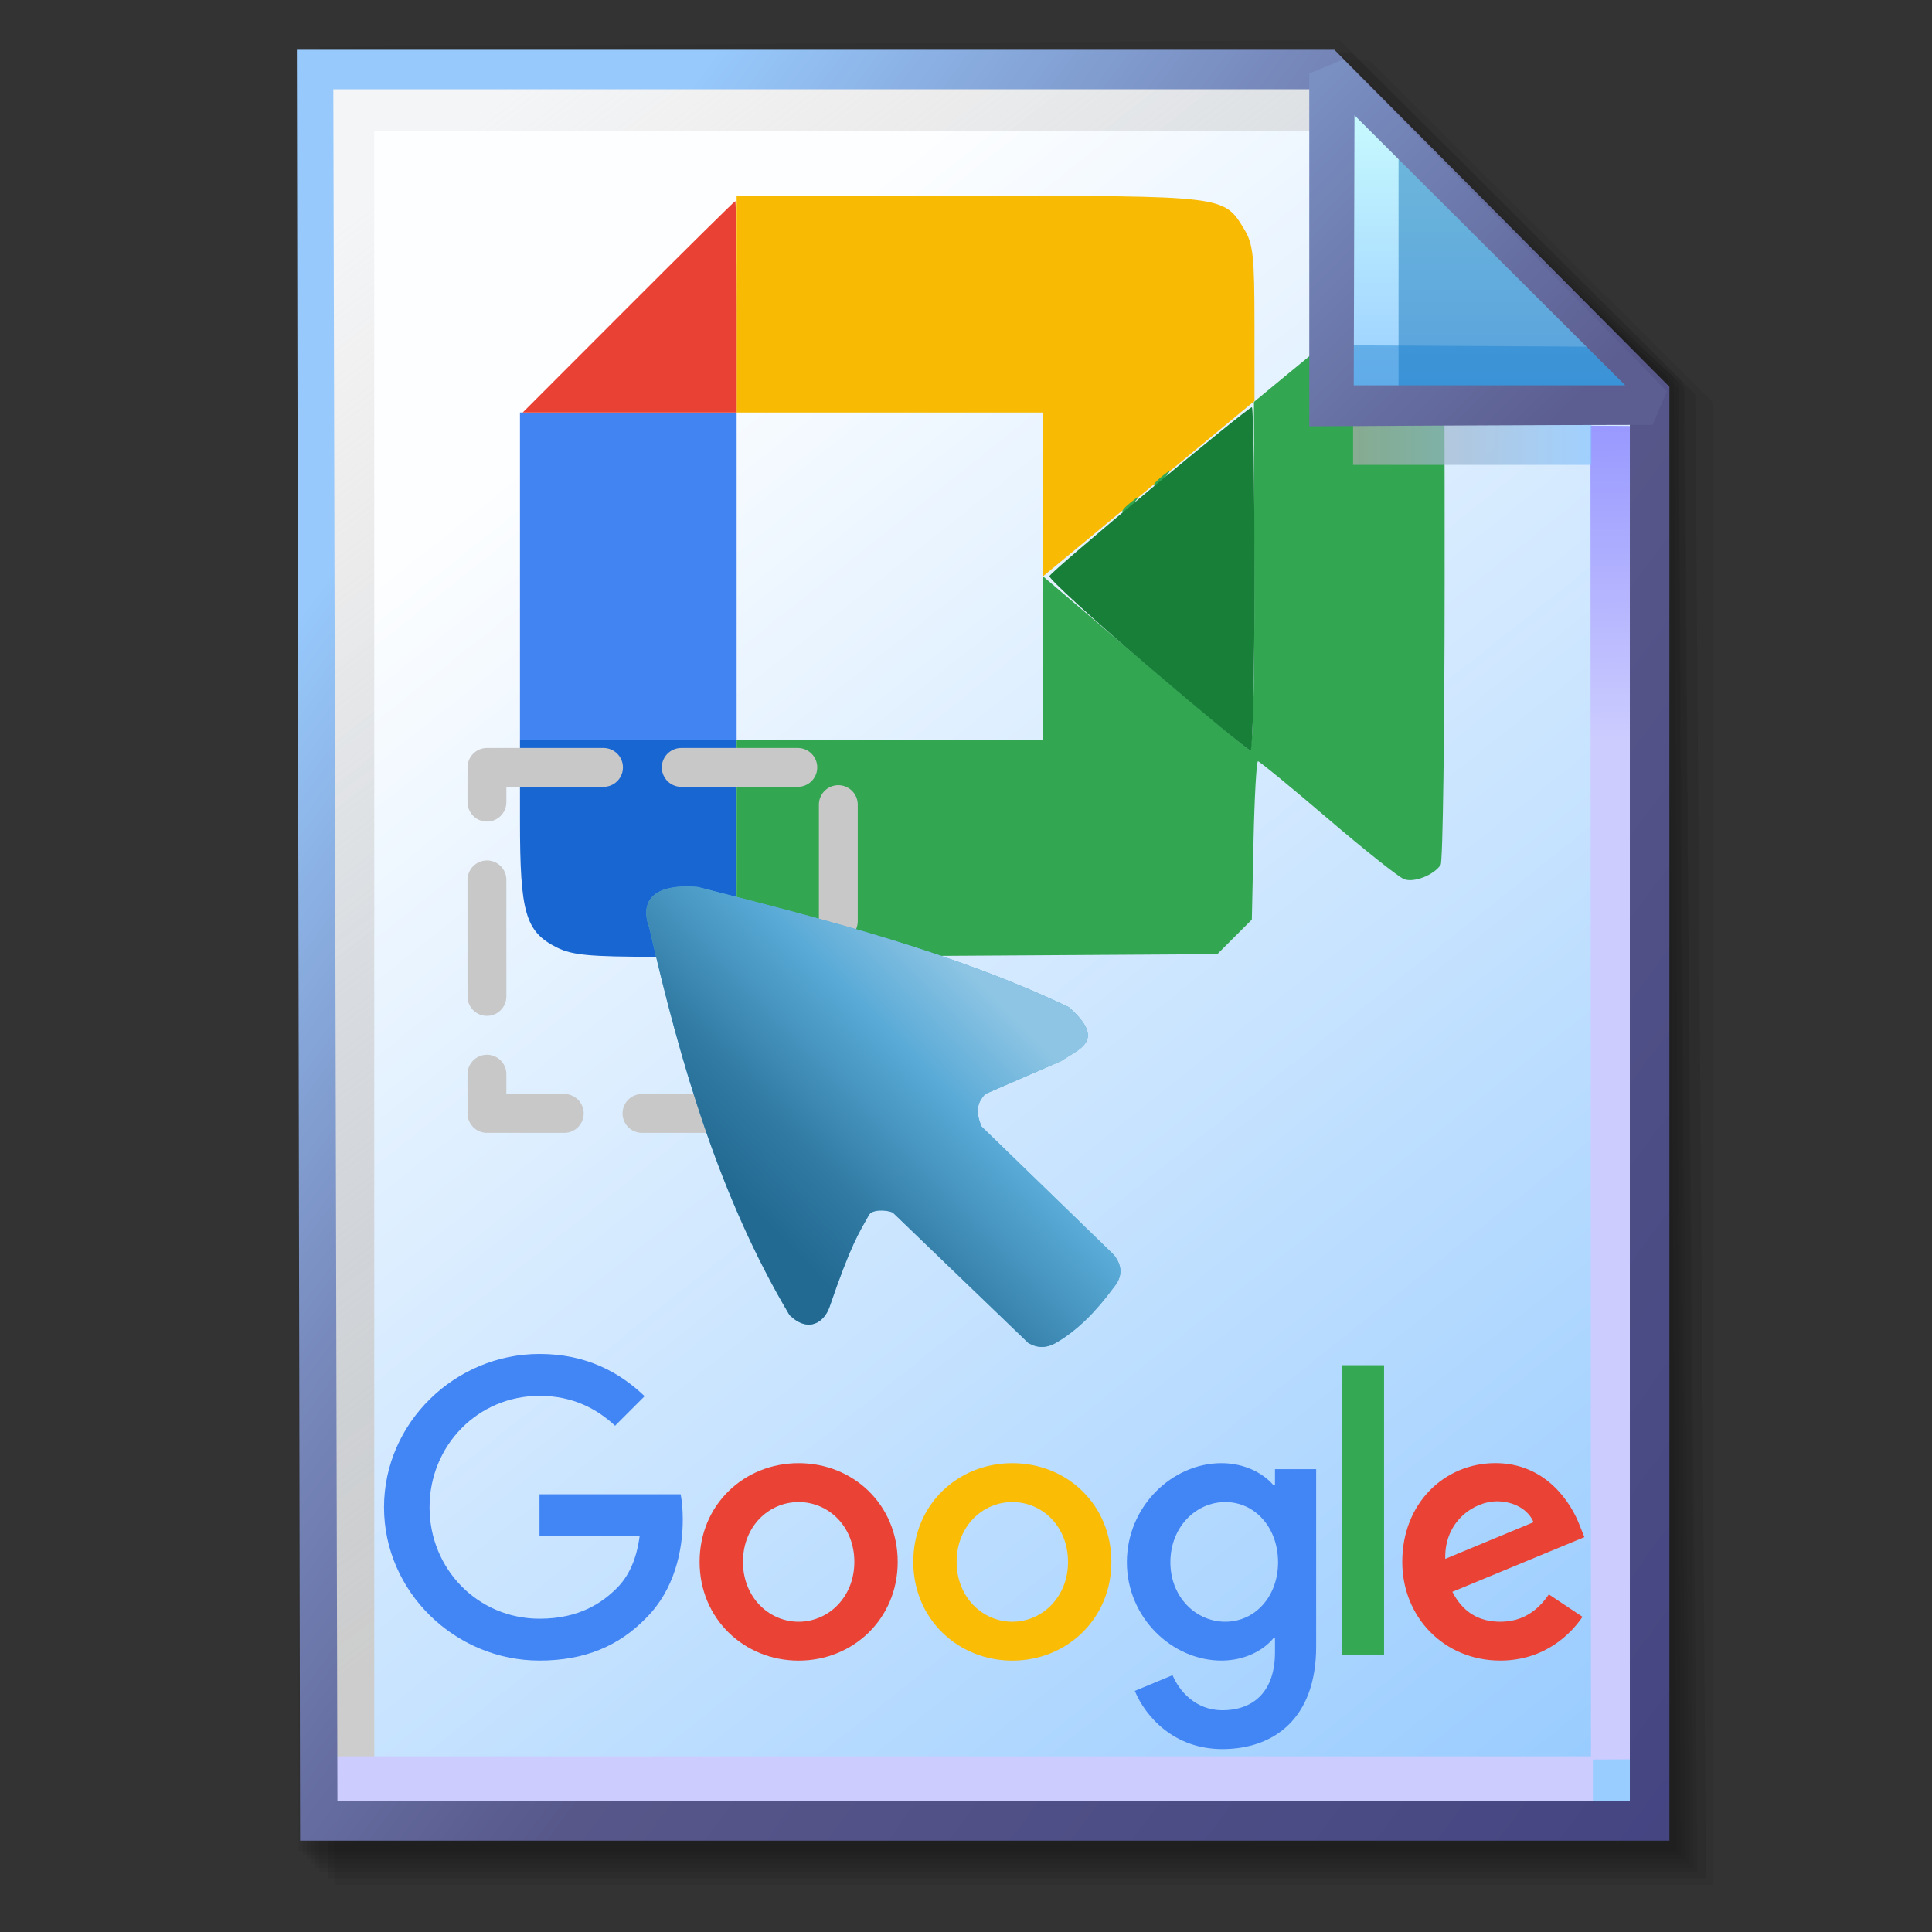 <?xml version="1.0" encoding="UTF-8" standalone="no"?>
<!-- Created with Inkscape (http://www.inkscape.org/) -->

<svg
   width="256mm"
   height="256mm"
   viewBox="0 0 256 256"
   version="1.1"
   id="svg1"
   inkscape:version="1.3.2 (091e20ef0f, 2023-11-25)"
   xml:space="preserve"
   sodipodi:docname="text-x-google-video-pointer.svg"
   xmlns:inkscape="http://www.inkscape.org/namespaces/inkscape"
   xmlns:sodipodi="http://sodipodi.sourceforge.net/DTD/sodipodi-0.dtd"
   xmlns:xlink="http://www.w3.org/1999/xlink"
   xmlns="http://www.w3.org/2000/svg"
   xmlns:svg="http://www.w3.org/2000/svg"
   xmlns:rdf="http://www.w3.org/1999/02/22-rdf-syntax-ns#"
   xmlns:cc="http://creativecommons.org/ns#"
   xmlns:dc="http://purl.org/dc/elements/1.1/"><rect x="0" y="0" width="256" height="256" fill="#333333" stroke="none"/><defs
     id="defs1"><linearGradient
       id="linearGradient26"
       inkscape:collect="always"><stop
         style="stop-color:#7b91c4;stop-opacity:1;"
         offset="0"
         id="stop26" /><stop
         style="stop-color:#5c5e91;stop-opacity:1"
         offset="1"
         id="stop27" /></linearGradient><linearGradient
       id="linearGradient24"
       inkscape:collect="always"><stop
         style="stop-color:#c7fafe;stop-opacity:1;"
         offset="0"
         id="stop24" /><stop
         style="stop-color:#9acdff;stop-opacity:1"
         offset="1"
         id="stop25" /></linearGradient><linearGradient
       id="linearGradient22"
       inkscape:collect="always"><stop
         style="stop-color:#adaeae;stop-opacity:0.825;"
         offset="0"
         id="stop22" /><stop
         style="stop-color:#8ac5fe;stop-opacity:0.836;"
         offset="1"
         id="stop23" /></linearGradient><linearGradient
       id="linearGradient18"
       inkscape:collect="always"><stop
         style="stop-color:#9797ff;stop-opacity:1;"
         offset="0"
         id="stop18" /><stop
         style="stop-color:#ccccff;stop-opacity:1;"
         offset="0.3"
         id="stop20" /><stop
         style="stop-color:#ccccff;stop-opacity:1;"
         offset="1"
         id="stop19" /></linearGradient><linearGradient
       id="linearGradient16"
       inkscape:collect="always"><stop
         style="stop-color:#cdcdcd;stop-opacity:0.175;"
         offset="0"
         id="stop16" /><stop
         style="stop-color:#cdcdcd;stop-opacity:1;"
         offset="1"
         id="stop17" /></linearGradient><linearGradient
       id="linearGradient12"
       inkscape:collect="always"><stop
         style="stop-color:#fdfeff;stop-opacity:1;"
         offset="0"
         id="stop13" /><stop
         style="stop-color:#99ccff;stop-opacity:1;"
         offset="1"
         id="stop14" /></linearGradient><linearGradient
       id="linearGradient9"
       inkscape:collect="always"><stop
         style="stop-color:#97c9fc;stop-opacity:1;"
         offset="0"
         id="stop9" /><stop
         style="stop-color:#7788bb;stop-opacity:1"
         offset="0.25"
         id="stop12" /><stop
         style="stop-color:#57578a;stop-opacity:1"
         offset="0.5"
         id="stop11" /><stop
         style="stop-color:#444482;stop-opacity:1;"
         offset="1"
         id="stop10" /></linearGradient><linearGradient
       inkscape:collect="always"
       xlink:href="#linearGradient9"
       id="linearGradient10"
       x1="31.622"
       y1="100.24"
       x2="221.195"
       y2="240.29"
       gradientUnits="userSpaceOnUse" /><linearGradient
       inkscape:collect="always"
       xlink:href="#linearGradient12"
       id="linearGradient14"
       x1="73.583"
       y1="62.021"
       x2="207.03"
       y2="229.599"
       gradientUnits="userSpaceOnUse" /><linearGradient
       inkscape:collect="always"
       xlink:href="#linearGradient16"
       id="linearGradient17"
       x1="57.531"
       y1="26.421"
       x2="147.132"
       y2="144.341"
       gradientUnits="userSpaceOnUse" /><linearGradient
       inkscape:collect="always"
       xlink:href="#linearGradient18"
       id="linearGradient19"
       x1="209.825"
       y1="58.536"
       x2="210.583"
       y2="194.577"
       gradientUnits="userSpaceOnUse" /><linearGradient
       inkscape:collect="always"
       xlink:href="#linearGradient22"
       id="linearGradient23"
       x1="177.192"
       y1="58.991"
       x2="207.32"
       y2="58.991"
       gradientUnits="userSpaceOnUse" /><linearGradient
       inkscape:collect="always"
       xlink:href="#linearGradient24"
       id="linearGradient25"
       x1="176.32"
       y1="20.127"
       x2="176.32"
       y2="56.696"
       gradientUnits="userSpaceOnUse" /><linearGradient
       inkscape:collect="always"
       xlink:href="#linearGradient26"
       id="linearGradient27"
       x1="172.597"
       y1="13.512"
       x2="210.544"
       y2="51.286"
       gradientUnits="userSpaceOnUse" /><linearGradient
       inkscape:collect="always"
       xlink:href="#linearGradient13"
       id="linearGradient14-8"
       x1="215.215"
       y1="233.666"
       x2="194.863"
       y2="253.506"
       gradientUnits="userSpaceOnUse" /><linearGradient
       id="linearGradient13"
       inkscape:collect="always"><stop
         style="stop-color:#8ec5e4;stop-opacity:1;"
         offset="0"
         id="stop13-5" /><stop
         style="stop-color:#59aad7;stop-opacity:1;"
         offset="0.317"
         id="stop15" /><stop
         style="stop-color:#307aa3;stop-opacity:1;"
         offset="0.759"
         id="stop16-1" /><stop
         style="stop-color:#236a92;stop-opacity:1;"
         offset="1"
         id="stop14-2" /></linearGradient></defs><sodipodi:namedview
     id="base"
     pagecolor="#ffffff"
     bordercolor="#000000"
     borderopacity="0.3"
     inkscape:pageopacity="0.0"
     inkscape:pageshadow="2"
     inkscape:zoom="0.98994949"
     inkscape:cx="505.07627"
     inkscape:cy="476.792"
     inkscape:document-units="mm"
     inkscape:showpageshadow="2"
     inkscape:pagecheckerboard="0"
     inkscape:deskcolor="#d1d1d1"
     inkscape:current-layer="g28"
     showguides="true" /><g
     id="g28"
     transform="matrix(1.048,0,0,1.048,-6.407,-6.138)"><g
       id="g7"
       inkscape:label="shadow"
       style="display:inline"><path
         id="rect1"
         style="fill:#000000;fill-opacity:0.06;stroke-width:3.728;stroke-linecap:square"
         d="M 48.381,13.418 H 179.161 l 43.467,43.278 V 244.173 H 48.381 Z"
         sodipodi:nodetypes="cccccc" /><path
         id="path1"
         style="fill:#000000;fill-opacity:0.075;stroke-width:3.728;stroke-linecap:square"
         d="m 47.563,12.6 129.443,-0.134 43.467,43.278 1.336,187.61 H 47.563 Z"
         sodipodi:nodetypes="cccccc" /><path
         id="path2"
         style="fill:#000000;fill-opacity:0.06;stroke-width:3.728;stroke-linecap:square"
         d="m 46.494,11.793 128.976,-0.869 43.467,43.278 1.804,188.345 H 46.494 Z"
         sodipodi:nodetypes="cccccc" /><path
         id="path3"
         style="fill:#000000;fill-opacity:0.06;stroke-width:3.728;stroke-linecap:square"
         d="m 45.965,12.333 129.778,0.468 43.467,42.209 1.002,187.008 H 45.965 Z"
         sodipodi:nodetypes="cccccc" /><path
         id="path4"
         style="fill:#000000;fill-opacity:0.06;stroke-width:3.728;stroke-linecap:square"
         d="m 45.436,12.338 129.443,0.935 43.467,41.675 1.336,186.541 H 45.436 Z"
         sodipodi:nodetypes="cccccc" /><path
         id="path5"
         style="fill:#000000;fill-opacity:0.06;stroke-width:3.728;stroke-linecap:square"
         d="M 44.906,12.745 174.884,13.413 218.352,54.152 219.153,240.96 H 44.906 Z"
         sodipodi:nodetypes="cccccc" /><path
         id="path6"
         style="fill:#000000;fill-opacity:0.06;stroke-width:3.728;stroke-linecap:square"
         d="m 44.377,15.022 129.911,0.535 43.467,37.933 0.869,186.942 H 44.377 Z"
         sodipodi:nodetypes="cccccc" /><path
         id="path7"
         style="fill:#000000;fill-opacity:0.06;stroke-width:3.728;stroke-linecap:square"
         d="m 43.848,13.424 129.711,1.069 43.467,39.002 1.069,186.407 H 43.848 Z"
         sodipodi:nodetypes="cccccc" /></g><g
       id="g14"
       style="display:inline"><path
         style="color:#000000;fill:url(#linearGradient14);stroke-linecap:square;-inkscape-stroke:none"
         d="M 46.154,14.648 H 173.783 l 40.903,41.14 V 236.079 H 46.555 Z"
         id="path15"
         inkscape:label="headbgground" /><path
         id="rect16"
         style="display:inline;fill:url(#linearGradient17);fill-opacity:1;stroke-width:5;stroke-linecap:square"
         d="M 45.436,14.165 H 176.703 l 0.204,8.221 H 53.434 V 235.98 h -7.998 z"
         sodipodi:nodetypes="ccccccc" /><path
         id="rect17"
         style="fill:url(#linearGradient19);stroke-width:5;stroke-linecap:square"
         d="M 47.058,227.92 H 207.275 l -0.067,-168.246 7.317,0.067 0.067,168.547 -7.083,0.033 v 7.348 H 47.058 Z"
         sodipodi:nodetypes="ccccccccc" /><path
         style="color:#000000;fill:url(#linearGradient10);stroke-linecap:square;-inkscape-stroke:none"
         d="M 43.648,12.148 44.059,238.58 H 217.186 V 54.758 L 174.822,12.148 Z m 4.609,5 H 172.744 l 39.441,39.672 V 233.58 H 48.775 Z"
         id="path16"
         inkscape:label="headframe"
         sodipodi:nodetypes="cccccccccccc" /></g><g
       id="g18"
       transform="matrix(0.954,0,0,0.954,19.136,-3.475)"
       style="clip-rule:nonzero;display:inline;fill:#000000;fill-rule:nonzero;stroke:#ffffff;stroke-width:0;stroke-miterlimit:4"><g
         id="g2"
         transform="matrix(0.59,0,0,0.59,37.032,188.947)"
         style="display:inline"><path
           fill="#ea4335"
           d="m 115.75,47.18 c 0,12.77 -9.99,22.18 -22.25,22.18 C 81.24,69.36 71.25,59.95 71.25,47.18 71.25,34.32 81.24,25 93.5,25 c 12.26,0 22.25,9.32 22.25,22.18 z m -9.74,0 c 0,-7.98 -5.79,-13.44 -12.51,-13.44 -6.72,0 -12.51,5.46 -12.51,13.44 0,7.9 5.79,13.44 12.51,13.44 6.72,0 12.51,-5.55 12.51,-13.44 z"
           id="path1-8" /><path
           fill="#fbbc05"
           d="m 163.75,47.18 c 0,12.77 -9.99,22.18 -22.25,22.18 -12.26,0 -22.25,-9.41 -22.25,-22.18 0,-12.85 9.99,-22.18 22.25,-22.18 12.26,0 22.25,9.32 22.25,22.18 z m -9.74,0 c 0,-7.98 -5.79,-13.44 -12.51,-13.44 -6.72,0 -12.51,5.46 -12.51,13.44 0,7.9 5.79,13.44 12.51,13.44 6.72,0 12.51,-5.55 12.51,-13.44 z"
           id="path2-3" /><path
           fill="#4285f4"
           d="m 209.75,26.34 v 39.82 c 0,16.38 -9.66,23.07 -21.08,23.07 -10.75,0 -17.22,-7.19 -19.66,-13.07 l 8.48,-3.53 c 1.51,3.61 5.21,7.87 11.17,7.87 7.31,0 11.84,-4.51 11.84,-13 v -3.19 h -0.34 c -2.18,2.69 -6.38,5.04 -11.68,5.04 -11.09,0 -21.25,-9.66 -21.25,-22.09 0,-12.52 10.16,-22.26 21.25,-22.26 5.29,0 9.49,2.35 11.68,4.96 h 0.34 v -3.61 h 9.25 z m -8.56,20.92 c 0,-7.81 -5.21,-13.52 -11.84,-13.52 -6.72,0 -12.35,5.71 -12.35,13.52 0,7.73 5.63,13.36 12.35,13.36 6.63,0 11.84,-5.63 11.84,-13.36 z"
           id="path3-6" /><path
           fill="#34a853"
           d="m 225,3 v 65 h -9.5 V 3 Z"
           id="path4-7" /><path
           fill="#ea4335"
           d="m 262.02,54.48 7.56,5.04 c -2.44,3.61 -8.32,9.83 -18.48,9.83 -12.6,0 -22.01,-9.74 -22.01,-22.18 0,-13.19 9.49,-22.18 20.92,-22.18 11.51,0 17.14,9.16 18.98,14.11 L 270,41.62 240.35,53.9 c 2.27,4.45 5.8,6.72 10.75,6.72 4.96,0 8.4,-2.44 10.92,-6.14 z m -23.27,-7.98 19.82,-8.23 c -1.09,-2.77 -4.37,-4.7 -8.23,-4.7 -4.95,0 -11.84,4.37 -11.59,12.93 z"
           id="path5-8" /><path
           fill="#4285f4"
           d="M 35.29,41.41 V 32 H 67 c 0.31,1.64 0.47,3.58 0.47,5.68 0,7.06 -1.93,15.79 -8.15,22.01 -6.05,6.3 -13.78,9.66 -24.02,9.66 C 16.32,69.35 0.36,53.89 0.36,34.91 0.36,15.93 16.32,0.47 35.3,0.47 c 10.5,0 17.98,4.12 23.6,9.49 L 52.26,16.6 C 48.23,12.82 42.77,9.88 35.29,9.88 c -13.86,0 -24.7,11.17 -24.7,25.03 0,13.86 10.84,25.03 24.7,25.03 8.99,0 14.11,-3.61 17.39,-6.89 2.66,-2.66 4.41,-6.46 5.1,-11.65 z"
           id="path6-8" /></g><g
         id="g3"
         transform="translate(12.7,-11.113)"><path
           style="fill:#4184f2"
           d="M 42.562,97.277 V 75.566 H 56.92 71.277 V 97.277 118.988 H 56.92 42.562 Z"
           id="path12" /><path
           style="fill:#f9ba03"
           d="M 111.898,86.417 V 75.566 H 91.587 71.277 V 61.209 46.851 h 30.85 c 34.053,0 33.696,-0.043 36.412,4.411 1.191,1.954 1.367,3.562 1.37,12.507 l 0.003,10.265 -14.007,11.617 -14.007,11.617 z"
           id="path11" /><path
           style="fill:#e94234"
           d="m 56.92,61.559 c 7.697,-7.704 14.076,-14.007 14.176,-14.007 0.1,0 0.182,6.303 0.182,14.007 V 75.566 H 57.101 42.926 Z"
           id="path10" /><path
           style="fill:#1866d1"
           d="m 47.465,146.476 c -4.179,-2.088 -4.9,-4.561 -4.901,-16.807 l -0.001,-10.68 h 14.357 14.357 v 14.357 14.357 l -10.68,-0.001 c -8.765,-8.9e-4 -11.12,-0.221 -13.132,-1.226 z"
           id="path9" /><path
           style="fill:#33a651"
           d="m 71.277,133.366 v -14.378 h 20.31 20.31 v -10.851 -10.851 l 13.338,11.376 c 7.336,6.257 13.647,11.484 14.025,11.616 0.44,0.153 0.667,-8.082 0.632,-22.937 l -0.054,-23.176 4.063,-3.358 c 11.974,-9.894 15.792,-12.751 17.041,-12.751 0.759,0 2.01,0.63 2.78,1.401 1.366,1.366 1.4,2.327 1.39,38.344 -0.006,20.319 -0.242,37.291 -0.525,37.714 -0.908,1.36 -3.526,2.39 -4.841,1.906 -0.702,-0.259 -5.265,-3.882 -10.14,-8.052 -4.875,-4.17 -9.028,-7.581 -9.229,-7.581 -0.201,0 -0.468,4.722 -0.592,10.494 l -0.226,10.494 -2.289,2.288 -2.289,2.288 -31.853,0.196 -31.853,0.196 z M 122.403,88.608 c 0,-0.145 0.552,-0.697 1.226,-1.226 1.111,-0.871 1.136,-0.846 0.264,0.264 -0.915,1.167 -1.49,1.538 -1.49,0.961 z m 4.202,-3.502 c 0,-0.145 0.552,-0.697 1.226,-1.226 1.111,-0.871 1.136,-0.846 0.264,0.264 -0.915,1.167 -1.49,1.538 -1.49,0.961 z"
           id="path8-6" /><path
           style="fill:#177f37"
           d="m 125.693,109.096 c -7.242,-6.188 -13.073,-11.522 -12.957,-11.853 0.231,-0.658 26.273,-22.378 26.831,-22.378 0.189,0 0.344,10.243 0.344,22.762 0,12.519 -0.236,22.752 -0.525,22.741 -0.289,-0.011 -6.451,-5.084 -13.693,-11.272 z"
           id="path7-8" /></g><g
         id="g17"
         transform="translate(12.7,-11.113)"><rect
           style="fill:none;fill-rule:evenodd;stroke:#c8c8c8;stroke-width:5.15;stroke-linecap:round;stroke-linejoin:round;stroke-miterlimit:2.1;stroke-dasharray:15.45, 10.3;stroke-dashoffset:0;stroke-opacity:1"
           id="rect12"
           width="46.57"
           height="45.857"
           x="38.186"
           y="122.602" /><g
           id="g16"
           transform="matrix(1.504,0,0,1.504,-224.178,-204.691)"
           style="stroke:none"><path
             id="rect13"
             style="fill:#59aad7;fill-rule:evenodd;stroke:none;stroke-width:3.55;stroke-linecap:round;stroke-linejoin:round;stroke-miterlimit:2.1;stroke-dasharray:7.1, 10.65"
             d="m 193.042,228.156 c 11.258,2.87 22.513,5.746 32.678,10.585 3.382,2.993 0.86,3.676 -0.672,4.746 l -6.699,2.909 c -0.561,0.624 -0.969,1.359 -0.315,2.867 l 11.65,11.301 c 0.805,1.017 0.75,1.973 -0.013,2.878 -1.494,2.035 -3.154,3.775 -5.151,4.917 -0.761,0.426 -1.548,0.45 -2.365,-0.02 L 210.2,256.833 c -0.67,-0.269 -1.865,-0.264 -2.111,0.252 -0.846,1.53 -1.533,2.457 -3.455,8.075 -0.458,1.324 -1.842,2.348 -3.528,0.714 -6.154,-10.339 -9.633,-22.237 -12.349,-34.106 -0.859,-2.327 0.249,-3.955 4.284,-3.612 z"
             sodipodi:nodetypes="ccccccccccccccc"
             inkscape:label="colorarrow" /><path
             id="path13-3"
             style="display:inline;fill:url(#linearGradient14-8);fill-rule:evenodd;stroke:none;stroke-width:3.55;stroke-linecap:round;stroke-linejoin:round;stroke-miterlimit:2.1;stroke-dasharray:7.1, 10.65"
             d="m 193.042,228.156 c 11.258,2.87 22.513,5.746 32.678,10.585 3.382,2.993 0.86,3.676 -0.672,4.746 l -6.699,2.909 c -0.561,0.624 -0.969,1.359 -0.315,2.867 l 11.65,11.301 c 0.805,1.017 0.75,1.973 -0.013,2.878 -1.494,2.035 -3.154,3.775 -5.151,4.917 -0.761,0.426 -1.548,0.45 -2.365,-0.02 L 210.2,256.833 c -0.67,-0.269 -1.865,-0.264 -2.111,0.252 -0.846,1.53 -1.533,2.457 -3.455,8.075 -0.458,1.324 -1.842,2.348 -3.528,0.714 -6.154,-10.339 -9.633,-22.237 -12.349,-34.106 -0.859,-2.327 0.249,-3.955 4.284,-3.612 z"
             sodipodi:nodetypes="ccccccccccccccc" /></g></g></g><g
       id="rect23"
       style="display:inline"><rect
         style="display:inline;fill:url(#linearGradient23);fill-opacity:0.834;stroke:none;stroke-width:5;stroke-linecap:square;stroke-dasharray:none;stroke-opacity:1"
         id="rect20"
         width="30.128"
         height="11.286"
         x="177.192"
         y="53.348" /><path
         style="color:#000000;display:inline;fill:url(#linearGradient25);stroke-linecap:square;stroke-linejoin:bevel;-inkscape-stroke:none"
         d="m 174.153,15.119 40.916,41.955 H 174.814 Z"
         id="path25" /><g
         id="g27"><path
           id="rect27"
           style="display:inline;fill:#0a6db5;fill-opacity:0.459;stroke-width:5;stroke-linecap:square;stroke-linejoin:bevel"
           d="m 182.94,23.246 33.073,33.829 -33.073,-0.094 z"
           sodipodi:nodetypes="cccc" /><path
           id="path27"
           style="display:inline;fill:#1882cf;fill-opacity:0.459;stroke-width:5;stroke-linecap:square;stroke-linejoin:bevel"
           d="m 175.286,49.515 34.916,0.189 4.677,7.087 -39.688,-0.472 z"
           sodipodi:nodetypes="ccccc" /></g><path
         style="color:#000000;display:inline;fill:url(#linearGradient27);stroke-linecap:square;stroke-linejoin:bevel;-inkscape-stroke:none"
         d="m 175.941,13.373 -4.289,1.785 6.5e-4,44.601 c 0,0 29.863,-0.185 43.415,-0.185 l 1.789,-4.246 z m 1.429,7.057 34.226,34.144 h -34.32 z"
         id="path26"
         sodipodi:nodetypes="cccccccccc" /></g></g></svg>
